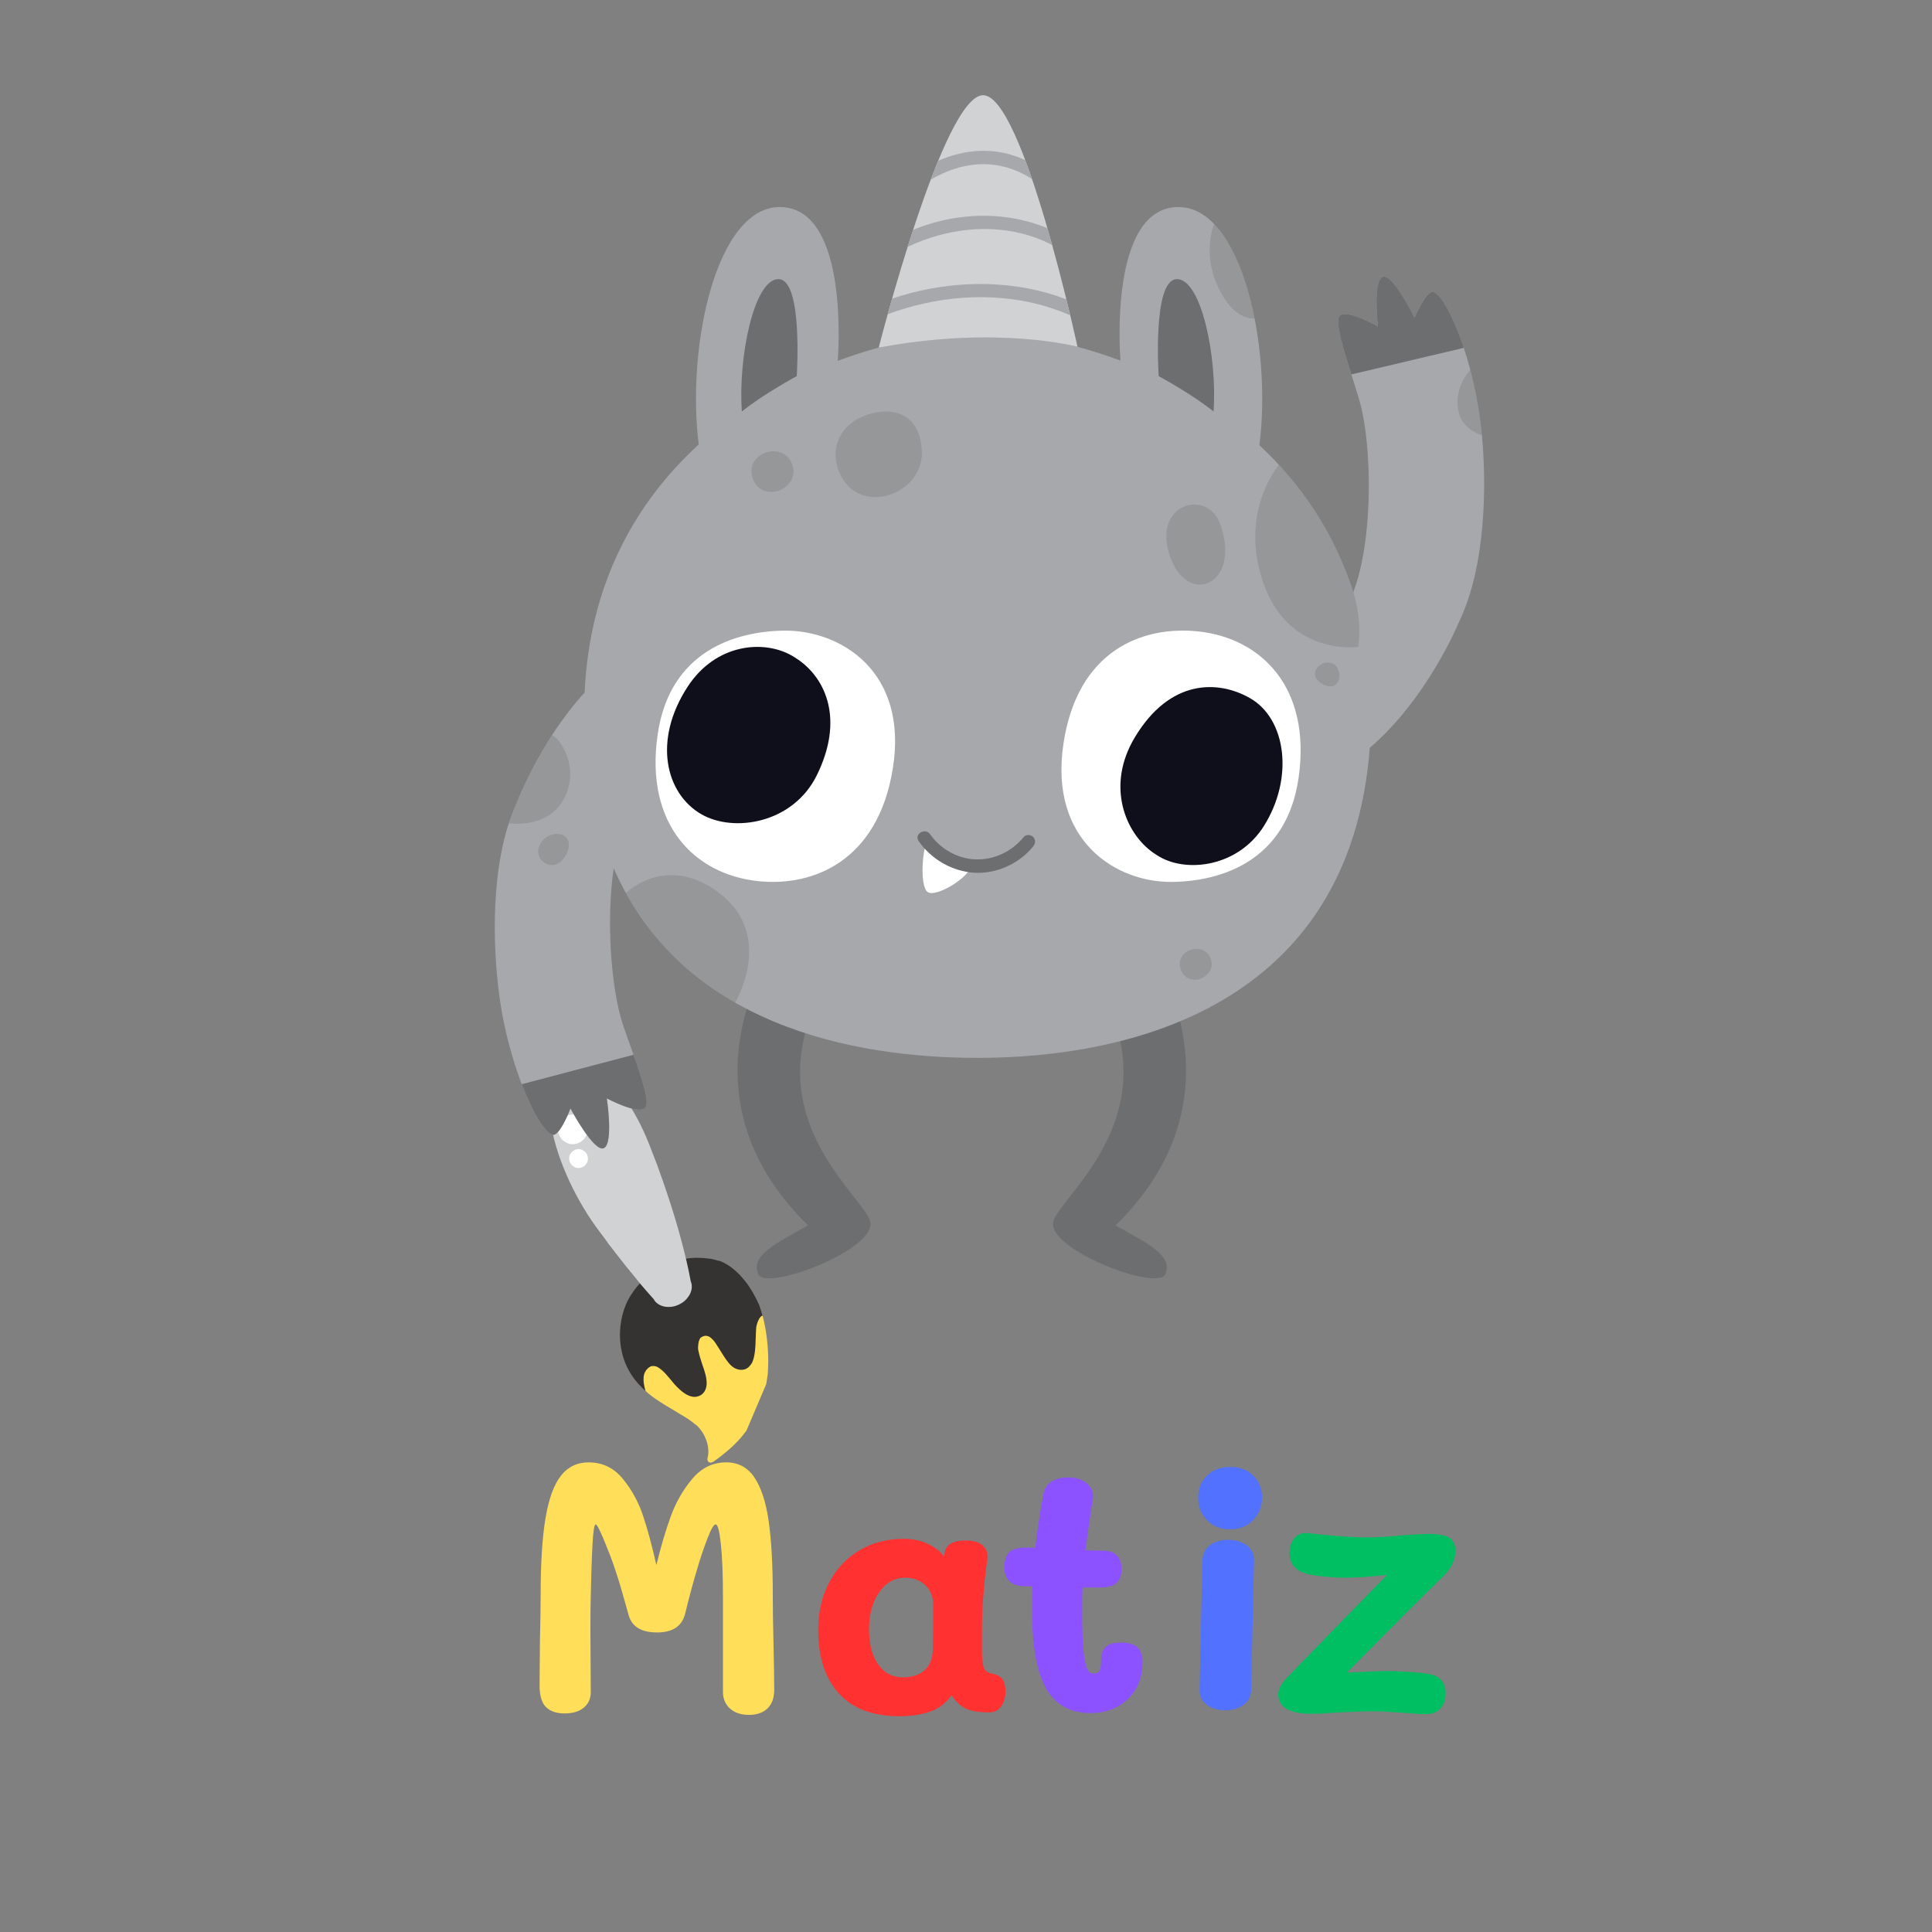 <svg xmlns="http://www.w3.org/2000/svg" xmlns:xlink="http://www.w3.org/1999/xlink" width="566" zoomAndPan="magnify" viewBox="0 0 425.25 425.25" height="566" preserveAspectRatio="xMidYMid meet" version="1.0"><rect x="0" y="0" width="425.25" height="425.25" fill="#808080" stroke="none"/><defs><g/><clipPath id="682bc38f49"><path d="M 136 276 L 168 276 L 168 310 L 136 310 Z M 136 276 " clip-rule="nonzero"/></clipPath><clipPath id="d483eb11bf"><path d="M 96.578 296.59 L 123.75 232.633 L 187.707 259.801 L 160.535 323.758 Z M 96.578 296.59 " clip-rule="nonzero"/></clipPath><clipPath id="ac48c99ab3"><path d="M 96.578 296.59 L 123.75 232.633 L 187.707 259.801 L 160.535 323.758 Z M 96.578 296.59 " clip-rule="nonzero"/></clipPath><clipPath id="ce219b44b6"><path d="M 154 292 L 155 292 L 155 293 L 154 293 Z M 154 292 " clip-rule="nonzero"/></clipPath><clipPath id="525e9380ac"><path d="M 96.578 296.59 L 123.75 232.633 L 187.707 259.801 L 160.535 323.758 Z M 96.578 296.59 " clip-rule="nonzero"/></clipPath><clipPath id="dc44b5e7ec"><path d="M 96.578 296.59 L 123.75 232.633 L 187.707 259.801 L 160.535 323.758 Z M 96.578 296.59 " clip-rule="nonzero"/></clipPath><clipPath id="c51bff390b"><path d="M 167 289 L 168 289 L 168 290 L 167 290 Z M 167 289 " clip-rule="nonzero"/></clipPath><clipPath id="da7cfc971d"><path d="M 96.578 296.59 L 123.75 232.633 L 187.707 259.801 L 160.535 323.758 Z M 96.578 296.59 " clip-rule="nonzero"/></clipPath><clipPath id="a401b01227"><path d="M 96.578 296.59 L 123.75 232.633 L 187.707 259.801 L 160.535 323.758 Z M 96.578 296.59 " clip-rule="nonzero"/></clipPath><clipPath id="fda9a95f83"><path d="M 167 288 L 168 288 L 168 290 L 167 290 Z M 167 288 " clip-rule="nonzero"/></clipPath><clipPath id="b10323fe2a"><path d="M 96.578 296.59 L 123.75 232.633 L 187.707 259.801 L 160.535 323.758 Z M 96.578 296.59 " clip-rule="nonzero"/></clipPath><clipPath id="a31b786cbf"><path d="M 96.578 296.59 L 123.75 232.633 L 187.707 259.801 L 160.535 323.758 Z M 96.578 296.59 " clip-rule="nonzero"/></clipPath><clipPath id="d61af2bed8"><path d="M 163 299 L 164 299 L 164 300 L 163 300 Z M 163 299 " clip-rule="nonzero"/></clipPath><clipPath id="ad4b58e2c1"><path d="M 96.578 296.59 L 123.75 232.633 L 187.707 259.801 L 160.535 323.758 Z M 96.578 296.59 " clip-rule="nonzero"/></clipPath><clipPath id="96bf737301"><path d="M 96.578 296.59 L 123.75 232.633 L 187.707 259.801 L 160.535 323.758 Z M 96.578 296.59 " clip-rule="nonzero"/></clipPath><clipPath id="09c0274fc9"><path d="M 141 289 L 170 289 L 170 322 L 141 322 Z M 141 289 " clip-rule="nonzero"/></clipPath><clipPath id="8f0f2e05a6"><path d="M 96.578 296.59 L 123.75 232.633 L 187.707 259.801 L 160.535 323.758 Z M 96.578 296.59 " clip-rule="nonzero"/></clipPath><clipPath id="58f1994013"><path d="M 96.578 296.59 L 123.75 232.633 L 187.707 259.801 L 160.535 323.758 Z M 96.578 296.59 " clip-rule="nonzero"/></clipPath><clipPath id="754bbce0bc"><path d="M 120 234 L 153 234 L 153 288 L 120 288 Z M 120 234 " clip-rule="nonzero"/></clipPath><clipPath id="2129d1f088"><path d="M 96.578 296.59 L 123.75 232.633 L 187.707 259.801 L 160.535 323.758 Z M 96.578 296.59 " clip-rule="nonzero"/></clipPath><clipPath id="af15f08738"><path d="M 96.578 296.59 L 123.75 232.633 L 187.707 259.801 L 160.535 323.758 Z M 96.578 296.59 " clip-rule="nonzero"/></clipPath><clipPath id="51b0de3415"><path d="M 125 252 L 130 252 L 130 258 L 125 258 Z M 125 252 " clip-rule="nonzero"/></clipPath><clipPath id="f124db3f8c"><path d="M 96.578 296.59 L 123.75 232.633 L 187.707 259.801 L 160.535 323.758 Z M 96.578 296.59 " clip-rule="nonzero"/></clipPath><clipPath id="590196c58c"><path d="M 96.578 296.59 L 123.75 232.633 L 187.707 259.801 L 160.535 323.758 Z M 96.578 296.59 " clip-rule="nonzero"/></clipPath><clipPath id="f3d7ed380d"><path d="M 122 245 L 130 245 L 130 252 L 122 252 Z M 122 245 " clip-rule="nonzero"/></clipPath><clipPath id="f8980bcd88"><path d="M 96.578 296.59 L 123.75 232.633 L 187.707 259.801 L 160.535 323.758 Z M 96.578 296.59 " clip-rule="nonzero"/></clipPath><clipPath id="82606ff952"><path d="M 96.578 296.59 L 123.75 232.633 L 187.707 259.801 L 160.535 323.758 Z M 96.578 296.59 " clip-rule="nonzero"/></clipPath><clipPath id="38e0af0a79"><path d="M 193 20.957 L 238 20.957 L 238 77 L 193 77 Z M 193 20.957 " clip-rule="nonzero"/></clipPath></defs><g clip-path="url(#682bc38f49)"><g clip-path="url(#d483eb11bf)"><g clip-path="url(#ac48c99ab3)"><path fill="#343332" d="M 157.172 277.227 C 156.645 277.094 156.074 277.023 155.543 276.965 C 155.012 276.91 154.504 276.879 154 276.863 C 151.02 276.738 147.777 277.531 144.789 279.309 C 142.355 280.754 140.426 282.66 139.07 284.762 C 138.594 285.449 138.152 286.234 137.781 287.109 C 137.188 288.504 136.773 290.098 136.566 291.812 C 136.422 293.164 136.422 294.473 136.562 295.703 C 136.566 295.766 136.582 295.836 136.586 295.898 C 136.598 295.98 136.602 296.043 136.613 296.125 C 136.625 296.207 136.637 296.289 136.648 296.371 C 136.66 296.453 136.676 296.551 136.688 296.633 C 136.746 296.969 136.82 297.305 136.883 297.625 C 137.254 299.367 138.016 301.156 139.094 302.781 C 139.938 304.062 141.047 305.289 142.496 306.52 C 142.543 306.449 142.605 306.367 142.664 306.301 C 142.73 306.219 142.809 306.145 142.871 306.066 C 142.98 305.957 143.074 305.844 143.191 305.754 C 143.465 305.578 143.73 305.461 144.074 305.453 C 144.91 305.438 145.586 305.91 146.285 306.297 C 146.711 306.527 147.145 306.738 147.574 306.953 C 148.457 307.375 149.336 307.809 150.242 308.18 C 151.066 308.516 151.898 308.805 152.746 309.059 C 153.203 309.176 153.652 309.211 154.109 309.254 C 154.676 309.262 155.227 309.234 155.797 309.125 C 156.059 309.051 156.32 308.977 156.57 308.867 C 156.59 308.812 156.594 308.77 156.617 308.719 C 156.766 308.363 157.086 308.086 157.488 308.008 C 157.758 307.953 158.008 307.906 158.27 307.832 C 158.648 307.703 159.016 307.566 159.367 307.391 C 159.719 307.219 160.047 307.02 160.383 306.809 C 160.863 306.473 161.324 306.113 161.785 305.754 C 162.203 305.426 162.59 305.051 163 304.703 C 163.41 304.355 163.848 304.016 164.25 303.648 C 164.57 303.367 164.887 303.086 165.242 302.867 C 165.457 302.727 165.672 302.621 165.906 302.504 C 165.926 302.496 165.926 302.496 165.941 302.488 C 165.941 302.488 165.949 302.477 165.949 302.477 C 166.008 302.379 166.059 302.293 166.117 302.191 C 166.137 302.141 166.152 302.102 166.188 302.055 C 166.195 302.043 166.199 302.027 166.207 302.016 C 166.211 302.004 166.211 302.004 166.219 301.988 C 166.223 301.977 166.227 301.965 166.234 301.949 C 166.238 301.938 166.246 301.926 166.25 301.91 C 166.379 301.645 166.508 301.375 166.637 301.105 C 166.645 301.094 166.645 301.094 166.648 301.082 C 166.656 301.066 166.66 301.055 166.672 301.027 C 166.738 300.871 166.809 300.703 166.875 300.547 C 166.934 300.414 166.988 300.285 167.043 300.152 C 167.191 299.77 167.34 299.387 167.484 299.004 C 167.562 298.789 167.648 298.582 167.73 298.352 C 167.746 298.312 167.77 298.262 167.773 298.219 C 167.777 298.203 167.77 298.188 167.777 298.172 C 167.777 298.098 167.793 298.027 167.793 297.949 C 167.766 297.691 167.723 297.426 167.684 297.164 C 167.633 296.848 167.582 296.535 167.543 296.227 C 167.527 296.082 167.516 295.922 167.508 295.766 C 167.344 295.602 167.223 295.383 167.188 295.137 C 167.137 294.789 167.062 294.453 167.027 294.098 C 166.988 293.758 166.961 293.422 166.941 293.074 C 166.91 292.711 166.867 292.305 166.926 291.945 C 166.988 291.586 167.074 291.238 167.18 290.883 C 167.199 290.832 167.211 290.773 167.23 290.723 C 167.254 290.668 167.27 290.598 167.293 290.547 C 167.293 290.547 167.297 290.535 167.297 290.535 C 167.309 290.508 167.312 290.496 167.324 290.469 C 167.359 290.391 167.41 290.305 167.449 290.215 C 167.516 290.09 167.586 289.965 167.676 289.863 C 167.734 289.797 167.793 289.727 167.848 289.676 C 167.797 289.5 167.75 289.324 167.699 289.148 C 167.633 288.906 167.566 288.664 167.496 288.434 C 167.441 288.238 167.371 288.039 167.301 287.84 C 167.23 287.645 167.176 287.449 167.105 287.25 C 167.105 287.25 167.098 287.23 167.086 287.227 C 167.062 287.172 167.055 287.121 167.031 287.066 C 166.98 286.965 166.938 286.887 166.887 286.789 C 166.328 285.566 165.656 284.355 164.871 283.16 C 164.312 282.309 163.652 281.535 163.141 280.965 C 162.516 280.266 161.801 279.594 160.996 278.988 C 160.262 278.434 159.445 277.961 158.57 277.59 C 158.168 277.527 157.695 277.371 157.172 277.227 Z M 149.215 286.316 C 149.156 286.461 149.074 286.578 148.965 286.688 C 148.961 286.699 148.941 286.707 148.922 286.715 C 148.875 286.758 148.832 286.785 148.789 286.812 C 148.77 286.82 148.766 286.832 148.746 286.84 C 148.684 286.875 148.629 286.898 148.566 286.934 C 148.566 286.934 148.566 286.934 148.551 286.941 C 148.477 286.973 148.406 286.988 148.336 287.004 C 148.324 287 148.32 287.012 148.305 287.008 C 148.242 287.012 148.191 287.02 148.129 287.023 C 148.117 287.02 148.098 287.027 148.086 287.02 C 148.027 287.012 147.965 287.016 147.906 287.008 C 147.895 287 147.875 287.008 147.863 287.004 C 147.789 286.988 147.719 286.973 147.648 286.926 C 147.348 286.801 147.141 286.559 147.031 286.281 C 146.945 286.074 146.926 285.836 146.977 285.609 C 146.988 285.539 147.012 285.457 147.043 285.379 C 147.07 285.312 147.113 285.254 147.152 285.191 C 147.156 285.18 147.184 285.16 147.188 285.148 C 147.223 285.102 147.258 285.055 147.301 285.023 C 147.305 285.012 147.324 285.004 147.332 284.992 C 147.383 284.938 147.434 284.895 147.492 284.859 C 147.555 284.824 147.617 284.789 147.672 284.766 C 147.691 284.762 147.711 284.754 147.711 284.754 C 147.766 284.73 147.816 284.719 147.883 284.703 C 147.898 284.707 147.902 284.695 147.914 284.703 C 148.137 284.656 148.371 284.68 148.594 284.773 C 149.035 284.961 149.305 285.414 149.297 285.871 C 149.316 286.004 149.281 286.16 149.215 286.316 Z M 149.215 286.316 " fill-opacity="1" fill-rule="nonzero"/></g></g></g><g clip-path="url(#ce219b44b6)"><g clip-path="url(#525e9380ac)"><g clip-path="url(#dc44b5e7ec)"><path fill="#d0d2d3" d="M 154.723 292.52 C 154.691 292.52 154.672 292.527 154.641 292.531 C 154.66 292.523 154.691 292.52 154.723 292.52 Z M 154.723 292.52 " fill-opacity="1" fill-rule="nonzero"/></g></g></g><g clip-path="url(#c51bff390b)"><g clip-path="url(#da7cfc971d)"><g clip-path="url(#a401b01227)"><path fill="#d0d2d3" d="M 167.168 289.094 C 167.156 289.09 167.145 289.082 167.137 289.098 C 167.137 289.098 167.152 289.102 167.168 289.094 Z M 167.168 289.094 " fill-opacity="1" fill-rule="nonzero"/></g></g></g><g clip-path="url(#fda9a95f83)"><g clip-path="url(#b10323fe2a)"><g clip-path="url(#a31b786cbf)"><path fill="#d0d2d3" d="M 167.414 288.953 C 167.391 288.973 167.367 288.992 167.344 289.012 C 167.367 288.992 167.391 288.973 167.414 288.953 Z M 167.414 288.953 " fill-opacity="1" fill-rule="nonzero"/></g></g></g><g clip-path="url(#d61af2bed8)"><g clip-path="url(#ad4b58e2c1)"><g clip-path="url(#96bf737301)"><path fill="#d0d2d3" d="M 163.211 299.496 C 163.18 299.5 163.148 299.5 163.129 299.508 C 163.156 299.52 163.176 299.512 163.211 299.496 Z M 163.211 299.496 " fill-opacity="1" fill-rule="nonzero"/></g></g></g><g clip-path="url(#09c0274fc9)"><g clip-path="url(#8f0f2e05a6)"><g clip-path="url(#58f1994013)"><path fill="#ffde59" d="M 141.855 302.262 C 141.773 302.488 141.715 302.742 141.676 303.016 C 141.641 303.461 141.633 303.906 141.688 304.359 C 141.777 304.984 141.918 305.598 142.086 306.176 C 142.402 306.449 142.738 306.746 143.098 307.023 C 143.852 307.637 144.688 308.176 145.406 308.652 L 145.434 308.66 C 145.832 308.922 146.172 309.129 146.477 309.32 L 148.625 310.602 L 149.141 310.914 L 149.285 311.008 L 149.445 311.105 L 149.59 311.195 C 150.109 311.496 150.84 311.914 151.488 312.344 C 152.086 312.75 152.613 313.176 153.09 313.578 C 153.09 313.578 153.109 313.57 153.121 313.574 C 153.133 313.582 153.148 313.586 153.16 313.59 C 153.488 313.871 153.789 314.18 154.062 314.512 C 154.344 314.863 154.594 315.215 154.816 315.602 C 155 315.926 155.168 316.262 155.301 316.594 C 155.445 316.949 155.574 317.297 155.668 317.656 C 155.758 318.02 155.832 318.391 155.875 318.762 C 155.918 319.133 155.926 319.508 155.906 319.883 C 155.887 320.258 155.82 320.633 155.727 320.992 C 155.723 321.008 155.711 321.031 155.719 321.051 C 155.719 321.051 155.719 321.051 155.711 321.062 C 155.707 321.078 155.707 321.078 155.703 321.09 C 155.699 321.133 155.699 321.168 155.695 321.211 C 155.699 321.242 155.691 321.254 155.699 321.273 C 155.695 321.285 155.707 321.293 155.703 321.305 C 155.695 321.32 155.711 321.324 155.703 321.336 C 155.703 321.336 155.699 321.352 155.711 321.355 C 155.719 321.375 155.715 321.387 155.723 321.406 C 155.734 321.441 155.75 321.48 155.766 321.516 C 155.781 321.555 155.801 321.578 155.816 321.617 C 155.836 321.641 155.852 321.676 155.871 321.703 C 155.871 321.703 155.871 321.703 155.887 321.707 C 155.926 321.754 155.973 321.789 156.031 321.832 C 156.031 321.832 156.02 321.824 156.02 321.824 C 156.055 321.855 156.078 321.867 156.117 321.883 C 156.156 321.898 156.184 321.91 156.223 321.926 C 156.25 321.938 156.27 321.93 156.281 321.938 C 156.324 321.941 156.355 321.938 156.371 321.945 C 156.402 321.941 156.434 321.941 156.465 321.938 C 156.547 321.926 156.621 321.895 156.703 321.883 L 156.832 321.832 L 156.945 321.789 L 157.012 321.738 L 157.078 321.691 C 158.191 320.918 159.277 320.066 160.324 319.16 C 160.781 318.77 161.324 318.289 161.836 317.77 C 162.262 317.352 162.695 316.871 163.172 316.336 C 163.898 315.457 164.496 314.664 164.98 313.887 C 165.219 313.512 165.453 313.102 165.684 312.707 L 165.785 312.535 C 166.281 311.73 166.734 310.844 167.184 309.82 L 167.242 309.691 C 167.934 308.059 168.441 306.211 168.738 304.168 C 168.777 303.938 168.805 303.688 168.84 303.457 C 168.891 303.156 168.93 302.816 168.984 302.473 C 169.02 302.023 169.059 301.535 169.066 301.043 C 169.078 300.617 169.094 300.18 169.098 299.734 C 169.102 298.168 169.016 296.559 168.836 294.957 C 168.668 293.469 168.422 292.012 168.117 290.668 C 168.031 290.324 167.949 289.98 167.871 289.652 C 167.852 289.629 167.816 289.602 167.797 289.574 C 167.777 289.582 167.777 289.582 167.758 289.59 C 167.699 289.625 167.656 289.652 167.594 289.691 C 167.547 289.73 167.496 289.773 167.449 289.812 C 167.371 289.887 167.305 289.969 167.234 290.062 C 167.191 290.133 167.129 290.199 167.09 290.293 C 166.875 290.66 166.715 291.07 166.602 291.484 C 166.531 291.719 166.492 291.961 166.449 292.203 C 166.391 292.918 166.371 293.652 166.352 294.352 L 166.344 294.406 C 166.332 294.91 166.316 295.414 166.285 295.922 L 166.285 296 C 166.238 296.719 166.195 297.469 166.051 298.211 L 166.008 298.422 C 165.961 298.68 165.906 298.949 165.816 299.203 C 165.75 299.391 165.699 299.582 165.621 299.766 C 165.578 299.871 165.535 299.977 165.469 300.055 C 165.219 300.457 164.699 301.176 163.91 301.41 C 163.293 301.594 162.59 301.543 161.941 301.25 C 161.348 300.984 160.836 300.566 160.305 299.895 C 159.926 299.41 159.555 298.898 159.211 298.336 L 158.906 297.852 L 158.301 296.887 C 158.125 296.613 157.941 296.32 157.766 296.043 L 157.57 295.746 L 157.348 295.402 C 157.09 295.062 156.816 294.766 156.512 294.512 C 156.41 294.422 156.305 294.344 156.211 294.273 C 156.156 294.254 156.109 294.219 156.059 294.195 C 155.902 294.129 155.727 294.07 155.555 294.043 C 155.484 294.027 155.406 294.027 155.332 294.023 C 155.285 294.02 155.254 294.023 155.223 294.023 C 155.121 294.043 155.023 294.062 154.941 294.074 C 154.867 294.105 154.797 294.121 154.723 294.152 C 154.648 294.18 154.586 294.215 154.508 294.258 C 154.441 294.309 154.367 294.34 154.301 294.387 C 154.258 294.414 154.207 294.457 154.16 294.496 C 154.125 294.543 154.09 294.59 154.074 294.629 C 154.027 294.703 153.984 294.805 153.949 294.883 C 153.906 294.988 153.879 295.086 153.84 295.176 C 153.789 295.371 153.738 295.562 153.719 295.758 C 153.691 295.961 153.672 296.152 153.656 296.375 C 153.641 296.586 153.652 296.82 153.668 297.027 C 153.867 298.16 154.234 299.254 154.578 300.324 L 154.656 300.543 L 154.773 300.883 L 154.809 300.977 C 154.984 301.543 155.184 302.121 155.324 302.703 C 155.457 303.297 155.531 303.809 155.543 304.289 C 155.555 304.91 155.465 305.41 155.277 305.855 L 155.262 305.895 C 155.141 306.18 154.988 306.426 154.797 306.621 C 154.68 306.754 154.555 306.871 154.375 306.996 C 154.305 307.059 154.219 307.113 154.125 307.152 C 153.879 307.262 153.602 307.375 153.301 307.43 C 153.016 307.48 152.758 307.477 152.469 307.434 C 151.273 307.234 150.293 306.461 149.66 305.887 C 149.211 305.496 148.797 305.059 148.402 304.613 C 148.246 304.438 148.105 304.254 147.949 304.082 L 147.879 303.988 C 147.695 303.773 147.523 303.562 147.34 303.344 C 147.258 303.246 147.176 303.152 147.094 303.055 L 146.988 302.934 C 146.785 302.691 146.547 302.422 146.301 302.164 C 146 301.852 145.66 301.539 145.227 301.215 C 144.98 301.035 144.758 300.906 144.527 300.797 C 144.391 300.754 144.25 300.723 144.094 300.688 C 143.902 300.668 143.699 300.676 143.496 300.68 C 143.398 300.699 143.309 300.723 143.219 300.762 C 143.074 300.84 142.934 300.918 142.781 301.023 C 142.566 301.207 142.375 301.406 142.211 301.613 C 142.07 301.828 141.965 302.047 141.855 302.262 Z M 166.598 291.453 C 166.594 291.465 166.594 291.465 166.598 291.453 C 166.594 291.465 166.594 291.465 166.598 291.453 Z M 166.598 291.453 " fill-opacity="1" fill-rule="nonzero"/></g></g></g><g clip-path="url(#754bbce0bc)"><g clip-path="url(#2129d1f088)"><g clip-path="url(#af15f08738)"><path fill="#d0d2d3" d="M 121.773 237.422 C 121.723 237.539 121.68 237.645 121.629 237.762 C 121.445 238.234 121.293 238.773 121.164 239.363 C 121.066 239.844 120.984 240.363 120.926 240.941 C 120.875 241.457 120.852 241.984 120.836 242.562 C 120.824 243.574 120.883 244.633 121.02 245.828 C 121.148 246.867 121.32 247.941 121.57 249.098 C 121.793 250.129 122.062 251.168 122.387 252.289 C 122.973 254.309 123.746 256.406 124.672 258.539 C 125.516 260.5 126.504 262.488 127.613 264.441 C 128.719 266.402 129.93 268.301 131.227 270.102 C 131.695 270.746 132.164 271.375 132.641 271.992 C 132.867 272.289 133.09 272.602 133.328 272.914 C 133.684 273.453 134.043 273.945 134.406 274.391 C 134.469 274.465 134.539 274.555 134.602 274.629 C 134.871 274.973 135.145 275.336 135.422 275.699 C 136.93 277.664 138.398 279.488 139.656 280.992 C 140.117 281.574 140.605 282.164 141.09 282.758 C 141.887 283.711 142.719 284.648 143.648 285.691 L 143.836 285.895 L 143.887 285.961 C 143.949 286.066 144.012 286.168 144.078 286.273 C 144.16 286.402 144.277 286.527 144.406 286.66 C 144.527 286.773 144.66 286.891 144.828 287.008 C 145.125 287.211 145.473 287.375 145.867 287.496 C 146.211 287.594 146.57 287.656 146.977 287.672 C 147.324 287.684 147.691 287.656 148.09 287.594 C 148.441 287.527 148.809 287.422 149.184 287.258 C 149.5 287.129 149.82 286.957 150.121 286.762 C 150.523 286.5 150.883 286.191 151.195 285.82 C 151.5 285.469 151.762 285.074 151.949 284.66 L 151.977 284.594 C 152.051 284.426 152.109 284.25 152.16 284.059 C 152.211 283.863 152.25 283.664 152.262 283.422 L 152.273 283.395 L 152.27 283.332 L 152.266 283.301 C 152.273 283.105 152.266 282.902 152.234 282.688 C 152.203 282.473 152.129 282.242 152.039 282.02 C 151.781 280.602 151.477 279.148 151.105 277.559 C 150.746 276.008 150.344 274.418 149.883 272.715 C 149.035 269.566 148.074 266.391 146.938 262.98 C 146.328 261.121 145.672 259.258 144.996 257.402 L 144.906 257.145 L 144.891 257.109 L 144.875 257.07 L 144.805 256.871 L 144.766 256.75 L 144.719 256.605 L 144.645 256.418 L 144.621 256.363 L 144.613 256.344 C 144.59 256.258 144.559 256.184 144.516 256.102 L 144.484 255.996 C 144.348 255.633 144.219 255.285 144.074 254.93 L 144.062 254.895 L 144 254.746 L 143.98 254.688 L 143.957 254.633 C 143.852 254.375 143.75 254.102 143.648 253.84 L 143.578 253.641 L 143.504 253.457 L 143.363 253.09 C 141.859 249.094 140.176 245.699 138.203 242.738 C 137.203 241.219 136.031 239.77 134.641 238.301 C 133.871 237.496 133.203 236.859 132.535 236.328 C 131.867 235.797 131.043 235.277 130.008 234.746 C 129.566 234.512 129.105 234.332 128.613 234.184 C 128.602 234.18 128.586 234.172 128.57 234.18 C 128.57 234.18 128.523 234.176 128.523 234.176 C 128.301 234.129 128.082 234.098 127.871 234.086 C 127.621 234.055 127.395 234.051 127.184 234.039 C 126.828 234.043 126.5 234.055 126.203 234.098 C 125.926 234.137 125.625 234.191 125.348 234.262 C 125.074 234.328 124.82 234.422 124.582 234.504 C 124.34 234.602 124.109 234.719 123.875 234.836 C 123.691 234.941 123.543 235.031 123.41 235.129 C 123.258 235.234 123.113 235.359 122.988 235.473 L 123.027 235.488 C 123.027 235.488 123 235.512 123 235.512 L 122.953 235.551 C 122.953 235.551 122.93 235.57 122.93 235.57 L 122.906 235.594 L 122.844 235.66 C 122.828 235.668 122.816 235.691 122.797 235.699 C 122.727 235.793 122.637 235.895 122.562 236 C 122.527 236.047 122.492 236.094 122.457 236.141 C 122.375 236.262 122.301 236.367 122.23 236.492 C 122.082 236.766 121.922 237.07 121.773 237.422 Z M 121.773 237.422 " fill-opacity="1" fill-rule="nonzero"/></g></g></g><g clip-path="url(#51b0de3415)"><g clip-path="url(#f124db3f8c)"><g clip-path="url(#590196c58c)"><path fill="#ffffff" d="M 125.387 254.32 C 125.203 254.824 125.238 255.395 125.465 255.875 C 125.699 256.406 126.129 256.742 126.648 256.965 C 127.691 257.406 128.938 256.719 129.293 255.703 C 129.48 255.195 129.441 254.625 129.215 254.145 C 128.98 253.613 128.555 253.277 128.031 253.055 C 126.988 252.613 125.738 253.312 125.387 254.32 Z M 125.387 254.32 " fill-opacity="1" fill-rule="nonzero"/></g></g></g><g clip-path="url(#f3d7ed380d)"><g clip-path="url(#f8980bcd88)"><g clip-path="url(#82606ff952)"><path fill="#ffffff" d="M 127.152 245.523 C 126.395 245.203 125.43 245.301 124.703 245.637 C 123.918 246 123.289 246.684 123.004 247.504 C 122.727 248.293 122.766 249.188 123.117 249.953 C 123.504 250.777 124.16 251.305 124.98 251.652 C 125.738 251.973 126.703 251.875 127.43 251.539 C 128.215 251.18 128.844 250.492 129.129 249.676 C 129.406 248.883 129.367 247.988 129.016 247.227 C 128.641 246.402 127.988 245.879 127.152 245.523 Z M 127.152 245.523 " fill-opacity="1" fill-rule="nonzero"/></g></g></g><path fill="#6d6e70" d="M 185.375 211.16 C 162.023 242.895 189.938 262.797 191.547 268.855 C 193.16 274.914 168.465 284.434 166.855 280.395 C 165.242 276.355 170.613 273.762 177.859 269.723 C 148.066 240.586 170.344 208.852 170.344 208.852 C 170.344 208.852 179.469 208.852 185.375 211.16 Z M 238.02 211.16 C 261.371 242.895 233.457 262.797 231.848 268.855 C 230.238 274.914 254.93 284.434 256.543 280.395 C 258.152 276.355 252.785 273.762 245.535 269.723 C 275.332 240.586 253.051 208.852 253.051 208.852 C 253.051 208.852 243.926 208.852 238.02 211.16 Z M 176.68 84.266 C 176.68 84.266 167.574 89.184 161.973 93.75 C 160.926 79.699 165.125 58.27 171.777 58.27 C 178.43 58.27 176.68 84.266 176.68 84.266 Z M 253.727 84.266 C 253.727 84.266 262.828 89.184 268.43 93.75 C 269.48 79.699 265.277 58.27 258.625 58.27 C 251.973 58.27 253.727 84.266 253.727 84.266 Z M 211.367 185.254 C 211.367 185.254 205.617 178.863 203.316 179.297 C 201.02 179.727 197.855 185.254 197.855 185.254 C 197.855 185.254 204.316 198.191 214.883 195.449 C 225.453 192.711 231.922 187.562 230.484 182.129 C 229.047 176.699 219.848 184.488 219.848 184.488 C 219.848 184.488 216.398 186.164 211.367 185.254 Z M 211.367 185.254 " fill-opacity="1" fill-rule="nonzero"/><path fill="#a6a8ab" d="M 326.203 95.98 C 324.633 79.004 318.242 64.828 315.445 64.27 C 313.867 63.953 311.359 69.934 311.359 69.934 C 311.359 69.934 306.488 59.957 304.309 60.949 C 302.125 61.945 303.289 71.867 303.289 71.867 C 303.289 71.867 296.297 67.816 294.836 69.555 C 293.258 71.434 298.477 84.707 299.648 89.77 C 301.586 98.129 302.066 112.77 299.668 124.102 C 299.188 126.355 298.582 128.426 297.883 130.336 C 293.609 117.031 286.188 106.352 277.203 97.996 C 279.988 76.301 273.355 45.219 259.133 45.574 C 244.125 45.949 246.516 78.02 246.625 79.375 C 235.582 75.223 224.633 73.301 215.66 73.27 C 206.648 73.301 195.578 75.238 184.391 79.426 C 184.391 79.426 184.395 79.422 184.395 79.422 C 184.395 79.422 187.219 45.961 171.891 45.574 C 157.699 45.219 151.062 76.152 153.797 97.84 C 140.035 110.406 129.789 128.262 128.68 152.441 C 118.586 163.48 113.492 177.266 113.492 177.266 C 107.742 190.246 108.551 208.609 109.812 218.473 C 111.98 235.387 118.863 249.328 121.68 249.785 C 123.266 250.043 125.566 243.98 125.566 243.98 C 125.566 243.98 130.781 253.781 132.926 252.707 C 135.074 251.637 133.562 241.762 133.562 241.762 C 133.562 241.762 140.691 245.562 142.09 243.773 C 143.602 241.844 137.918 228.758 136.57 223.742 C 134.449 215.855 133.453 202.238 135.086 191.109 C 150.035 225.551 187.629 232.848 215.203 232.848 C 248.762 232.848 297.117 221.406 301.504 164.602 C 314.25 153.684 321.078 137.035 321.078 137.035 C 327.281 124.266 327.117 105.883 326.203 95.98 Z M 175.367 82.789 C 175.367 82.789 167.895 86.828 163.293 90.578 C 162.43 79.039 165.879 61.441 171.344 61.441 C 176.805 61.441 175.367 82.789 175.367 82.789 Z M 227.41 186.312 C 224.312 190.121 219.332 192.379 214.426 192.094 C 209.504 191.805 205.008 189.176 202.207 185.133 C 201.125 183.57 203.672 182.098 204.746 183.645 C 206.98 186.871 210.781 189.008 214.703 189.156 C 218.824 189.312 222.738 187.414 225.332 184.227 C 225.836 183.609 226.891 183.707 227.41 184.227 C 228.008 184.832 227.91 185.695 227.41 186.312 Z M 267.109 90.578 C 262.512 86.828 255.035 82.789 255.035 82.789 C 255.035 82.789 253.598 61.441 259.059 61.441 C 264.523 61.441 267.973 79.039 267.109 90.578 Z M 267.109 90.578 " fill-opacity="1" fill-rule="nonzero"/><g clip-path="url(#38e0af0a79)"><path fill="#d0d2d3" d="M 193.414 76.512 C 193.414 76.512 207.574 20.957 216.391 20.957 C 225.207 20.957 237.164 76.336 237.164 76.336 C 237.164 76.336 219.711 71.559 193.414 76.512 Z M 193.414 76.512 C 193.414 76.512 207.574 20.957 216.391 20.957 C 225.207 20.957 237.164 76.336 237.164 76.336 C 237.164 76.336 219.711 71.559 193.414 76.512 Z M 193.414 76.512 " fill-opacity="1" fill-rule="nonzero"/></g><path fill="#a6a8ab" d="M 227.164 39.426 C 223.723 37.176 219.746 35.957 215.543 36.156 C 211.742 36.332 208.125 37.625 204.867 39.547 C 205.41 38.121 205.957 36.73 206.512 35.395 C 209.441 34.102 212.582 33.305 215.805 33.195 C 219.277 33.074 222.613 33.832 225.672 35.25 C 226.176 36.594 226.672 37.988 227.164 39.426 Z M 226.734 51.914 C 228.414 52.441 230.031 53.121 231.586 53.918 C 231.25 52.699 230.898 51.461 230.539 50.223 C 222.105 46.738 212.535 46.668 203.766 49.559 C 202.828 49.867 201.906 50.219 200.988 50.59 C 200.578 51.844 200.176 53.098 199.785 54.332 C 208.152 50.383 217.812 49.105 226.734 51.914 Z M 228.535 66.973 C 230.945 67.586 233.289 68.414 235.559 69.41 C 235.305 68.336 235.02 67.152 234.707 65.887 C 223.711 61.68 211.387 61.574 200.02 64.617 C 198.785 64.945 197.57 65.328 196.363 65.734 C 196.012 66.953 195.688 68.105 195.391 69.168 C 205.898 65.246 217.668 64.191 228.535 66.973 Z M 228.535 66.973 " fill-opacity="1" fill-rule="nonzero"/><path fill="#ffffff" d="M 257.957 194.117 C 245.664 194.258 230.871 185.066 234.074 163.688 C 237.164 143.094 251.5 137.676 263.773 138.984 C 277.531 140.457 288.699 151.258 285.828 171.215 C 283.184 189.621 268.715 193.992 257.957 194.117 Z M 172.625 138.809 C 184.918 138.668 200.012 147.707 196.504 169.238 C 193.211 189.453 179.078 195.25 166.809 193.938 C 153.051 192.469 141.879 181.668 144.75 161.707 C 147.398 143.301 161.863 138.934 172.625 138.809 Z M 203.547 186.82 C 202.938 189.047 202.617 195.57 204.324 196.426 C 205.953 197.242 211.078 194.453 213.043 191.949 C 209.367 191.379 206 189.512 203.547 186.82 Z M 203.547 186.82 " fill-opacity="1" fill-rule="nonzero"/><path fill="#0e0f1a" d="M 255.289 188.617 C 254.77 188.316 254.273 188 253.809 187.676 C 247.734 183.41 243.348 173.016 249.789 162.289 C 257.504 149.438 268.098 149.625 275.172 153.688 C 283.102 158.238 284.828 171.215 278.219 181.777 C 272.629 190.715 261.457 192.156 255.289 188.617 Z M 174.289 144.309 C 174.809 144.609 175.305 144.922 175.77 145.25 C 181.844 149.512 185.785 158.469 179.789 170.637 C 174.523 181.316 161.48 183.301 154.406 179.238 C 146.477 174.688 143.66 162.949 151.359 151.148 C 157.574 141.617 168.121 140.77 174.289 144.309 Z M 174.289 144.309 " fill-opacity="1" fill-rule="nonzero"/><path fill="#6d6e70" d="M 322.195 76.57 L 297.438 82.414 C 295.688 76.914 293.801 70.785 294.836 69.555 C 296.297 67.816 303.289 71.867 303.289 71.867 C 303.289 71.867 302.125 61.945 304.309 60.949 C 306.488 59.957 311.359 69.934 311.359 69.934 C 311.359 69.934 313.867 63.953 315.445 64.27 C 317.043 64.586 319.82 69.367 322.195 76.57 Z M 142.09 243.773 C 143.012 242.598 141.262 237.273 139.445 232.164 L 114.844 238.641 C 117.379 245.242 120.141 249.535 121.68 249.785 C 123.266 250.043 125.566 243.98 125.566 243.98 C 125.566 243.98 130.781 253.781 132.926 252.707 C 135.074 251.637 133.562 241.762 133.562 241.762 C 133.562 241.762 140.691 245.562 142.09 243.773 Z M 142.09 243.773 " fill-opacity="1" fill-rule="nonzero"/><path fill="#6d6e70" d="M 278.203 128.656 C 272.477 112.855 281.43 102.406 281.504 102.32 C 288.543 109.945 294.312 119.223 297.883 130.336 C 299.957 137.133 298.902 142.387 298.902 142.387 C 298.902 142.387 283.953 144.523 278.203 128.656 Z M 268.59 115.387 C 265.746 107.406 253.516 110.836 257.504 122.402 C 261.422 133.762 273.316 128.656 268.59 115.387 Z M 293.297 146.043 C 290.605 144.887 287.332 148.707 291.285 150.652 C 295.234 152.602 295.812 147.117 293.297 146.043 Z M 161.816 220.676 C 161.895 220.543 170.602 205.926 158.328 196.57 C 146.793 187.777 137.953 196.387 137.777 196.562 C 143.762 207.426 152.219 215.195 161.816 220.676 Z M 191.676 91.066 C 183.688 93.23 182.047 100.695 185.949 106.062 C 190.98 112.992 202.973 108.363 202.91 99.637 C 202.863 93.551 199.129 89.047 191.676 91.066 Z M 174.141 101.684 C 171.77 96.957 163.504 99.953 165.805 105.578 C 168.102 111.203 176.887 107.164 174.141 101.684 Z M 266.312 210.633 C 264.516 207.043 258.242 209.32 259.984 213.59 C 261.73 217.859 268.398 214.793 266.312 210.633 Z M 321.035 90.578 C 321.695 93.625 324.18 95.117 326.188 95.84 C 325.703 90.664 324.77 85.754 323.629 81.414 C 323.621 81.418 319.887 85.242 321.035 90.578 Z M 111.996 181.195 C 112.02 181.199 120.531 182.594 124.121 175.824 C 127.715 169.043 123.367 162.617 121.516 161.793 C 116.18 169.996 113.492 177.266 113.492 177.266 C 112.934 178.527 112.438 179.844 111.996 181.195 Z M 119.191 185.32 C 121.684 181.965 127.391 183.582 124.359 188.512 C 121.707 192.832 116.551 188.875 119.191 185.32 Z M 276.156 70.152 C 274.441 61.395 271.438 53.664 267.242 49.309 C 267.242 49.309 263.844 57.113 269.684 65.961 C 271.715 69.043 274.02 70.09 276.156 70.152 Z M 276.156 70.152 " fill-opacity="0.3" fill-rule="nonzero"/><g fill="#ffde59" fill-opacity="1"><g transform="translate(113.36, 376.91)"><g><path d="M 56.734 -25.859 C 56.734 -23.234 56.785 -19.707 56.891 -15.281 C 56.992 -10.852 57.047 -7.406 57.047 -4.938 C 57.047 -3.188 56.555 -1.832 55.578 -0.875 C 54.598 0.07 53.234 0.547 51.484 0.547 C 49.734 0.547 48.344 0.082 47.312 -0.844 C 46.281 -1.77 45.766 -3.004 45.766 -4.547 L 45.766 -25.391 C 45.766 -30.43 45.609 -34.352 45.297 -37.156 C 44.992 -39.969 44.613 -41.375 44.156 -41.375 C 43.738 -41.375 43.117 -40.289 42.297 -38.125 C 41.473 -35.969 40.754 -33.832 40.141 -31.719 C 39.266 -28.844 38.363 -25.5 37.438 -21.688 C 37.07 -20.301 36.375 -19.27 35.344 -18.594 C 34.32 -17.926 32.961 -17.594 31.266 -17.594 C 27.816 -17.594 25.734 -18.852 25.016 -21.375 L 24.078 -24.703 C 23.359 -27.328 22.613 -29.77 21.844 -32.031 C 21.227 -33.832 20.457 -35.836 19.531 -38.047 C 18.602 -40.266 18.008 -41.375 17.75 -41.375 C 17.445 -41.375 17.219 -39.945 17.062 -37.094 C 16.906 -34.238 16.773 -30.441 16.672 -25.703 C 16.617 -23.848 16.594 -21.379 16.594 -18.297 L 16.672 -4.406 C 16.672 -3.008 16.156 -1.883 15.125 -1.031 C 14.094 -0.188 12.68 0.234 10.891 0.234 C 9.141 0.234 7.785 -0.227 6.828 -1.156 C 5.879 -2.082 5.406 -3.676 5.406 -5.938 L 5.484 -15.672 C 5.586 -19.992 5.641 -23.414 5.641 -25.938 C 5.641 -32.938 6 -38.555 6.719 -42.797 C 7.438 -47.047 8.566 -50.145 10.109 -52.094 C 11.648 -54.051 13.68 -55.031 16.203 -55.031 C 19.242 -55.031 21.754 -53.82 23.734 -51.406 C 25.711 -48.988 27.203 -46.258 28.203 -43.219 C 29.211 -40.188 30.18 -36.586 31.109 -32.422 C 32.086 -36.43 33.141 -39.992 34.266 -43.109 C 35.398 -46.223 36.984 -48.988 39.016 -51.406 C 41.047 -53.82 43.531 -55.031 46.469 -55.031 C 49.145 -55.031 51.227 -53.91 52.719 -51.672 C 54.207 -49.43 55.25 -46.211 55.844 -42.016 C 56.438 -37.828 56.734 -32.441 56.734 -25.859 Z M 56.734 -25.859 "/></g></g></g><g fill="#ff3131" fill-opacity="1"><g transform="translate(176.998, 376.91)"><g><path d="M 41.219 -8.562 C 42.195 -8.414 42.957 -8.055 43.5 -7.484 C 44.039 -6.922 44.312 -5.922 44.312 -4.484 C 44.312 -3.242 43.988 -2.188 43.344 -1.312 C 42.695 -0.438 41.832 0 40.75 0 C 38.539 0 36.844 -0.27 35.656 -0.812 C 34.477 -1.352 33.398 -2.344 32.422 -3.781 C 31.285 -2.082 29.738 -0.883 27.781 -0.188 C 25.832 0.5 23.547 0.844 20.922 0.844 C 15.109 0.844 10.68 -0.828 7.641 -4.172 C 4.609 -7.516 3.094 -12.172 3.094 -18.141 C 3.094 -22.047 3.891 -25.516 5.484 -28.547 C 7.078 -31.586 9.301 -33.957 12.156 -35.656 C 15.008 -37.352 18.289 -38.203 22 -38.203 C 23.852 -38.203 25.578 -37.844 27.172 -37.125 C 28.766 -36.406 29.973 -35.453 30.797 -34.266 L 30.953 -35.281 C 31.055 -36 31.469 -36.602 32.188 -37.094 C 32.906 -37.582 34.035 -37.828 35.578 -37.828 C 37.223 -37.828 38.43 -37.488 39.203 -36.812 C 39.984 -36.145 40.375 -35.297 40.375 -34.266 C 40.375 -33.91 40.348 -33.629 40.297 -33.422 C 39.984 -31.672 39.672 -28.738 39.359 -24.625 C 39.211 -22.719 39.141 -20.273 39.141 -17.297 L 39.141 -13.438 C 39.141 -11.938 39.266 -10.785 39.516 -9.984 C 39.773 -9.191 40.344 -8.719 41.219 -8.562 Z M 28.328 -13.891 C 28.379 -16.004 28.406 -19.273 28.406 -23.703 C 28.406 -25.453 27.828 -26.879 26.672 -27.984 C 25.516 -29.086 24.035 -29.641 22.234 -29.641 C 19.91 -29.641 18.004 -28.57 16.516 -26.438 C 15.023 -24.301 14.281 -21.562 14.281 -18.219 C 14.281 -15.031 14.945 -12.484 16.281 -10.578 C 17.625 -8.672 19.426 -7.719 21.688 -7.719 C 23.801 -7.719 25.422 -8.242 26.547 -9.297 C 27.68 -10.359 28.273 -11.891 28.328 -13.891 Z M 28.328 -13.891 "/></g></g></g><g fill="#8c52ff" fill-opacity="1"><g transform="translate(219.524, 376.91)"><g><path d="M 27.094 -15.359 C 28.789 -15.359 30.023 -15.023 30.797 -14.359 C 31.566 -13.691 31.953 -12.609 31.953 -11.109 C 31.953 -7.711 30.867 -4.984 28.703 -2.922 C 26.547 -0.867 23.82 0.156 20.531 0.156 C 16.051 0.156 12.781 -1.656 10.719 -5.281 C 8.664 -8.914 7.641 -14.664 7.641 -22.531 C 7.641 -24.906 7.664 -26.629 7.719 -27.703 C 7.352 -27.754 6.758 -27.781 5.938 -27.781 C 3.008 -27.832 1.547 -29.25 1.547 -32.031 C 1.547 -33.469 1.914 -34.547 2.656 -35.266 C 3.406 -35.992 4.734 -36.332 6.641 -36.281 L 8.344 -36.203 C 8.695 -39.391 9.285 -43.301 10.109 -47.938 C 10.316 -49.164 10.895 -50.102 11.844 -50.75 C 12.801 -51.395 14.023 -51.719 15.516 -51.719 C 17.266 -51.719 18.629 -51.305 19.609 -50.484 C 20.586 -49.66 21.078 -48.656 21.078 -47.469 L 21 -46.859 L 20.609 -44.391 C 19.992 -40.16 19.582 -37.273 19.375 -35.734 C 21.125 -35.629 22.461 -35.578 23.391 -35.578 C 26.016 -35.523 27.328 -34.164 27.328 -31.5 C 27.328 -30.156 26.961 -29.148 26.234 -28.484 C 25.516 -27.816 24.305 -27.484 22.609 -27.484 L 18.75 -27.484 C 18.695 -26.453 18.672 -24.801 18.672 -22.531 C 18.672 -18.727 18.758 -15.812 18.938 -13.781 C 19.125 -11.75 19.395 -10.367 19.75 -9.641 C 20.113 -8.922 20.582 -8.562 21.156 -8.562 C 21.875 -8.562 22.332 -8.789 22.531 -9.25 C 22.738 -9.719 22.844 -10.547 22.844 -11.734 C 22.844 -14.148 24.258 -15.359 27.094 -15.359 Z M 27.094 -15.359 "/></g></g></g><g fill="#5271ff" fill-opacity="1"><g transform="translate(257.715, 376.91)"><g><path d="M 13.047 -40.297 C 10.984 -40.297 9.297 -40.953 7.984 -42.266 C 6.672 -43.578 6.016 -45.234 6.016 -47.234 C 6.016 -49.242 6.672 -50.879 7.984 -52.141 C 9.297 -53.398 11.008 -54.031 13.125 -54.031 C 15.176 -54.031 16.844 -53.398 18.125 -52.141 C 19.414 -50.879 20.062 -49.27 20.062 -47.312 C 20.062 -45.312 19.406 -43.641 18.094 -42.297 C 16.781 -40.961 15.098 -40.297 13.047 -40.297 Z M 11.969 -0.469 C 10.32 -0.469 8.957 -0.879 7.875 -1.703 C 6.789 -2.523 6.273 -3.629 6.328 -5.016 L 6.953 -33.5 C 7.004 -34.883 7.539 -35.973 8.562 -36.766 C 9.594 -37.566 10.93 -37.969 12.578 -37.969 C 14.273 -37.969 15.664 -37.555 16.75 -36.734 C 17.832 -35.91 18.348 -34.781 18.297 -33.344 L 17.672 -4.938 C 17.617 -3.551 17.066 -2.457 16.016 -1.656 C 14.961 -0.863 13.613 -0.469 11.969 -0.469 Z M 11.969 -0.469 "/></g></g></g><g fill="#00bf63" fill-opacity="1"><g transform="translate(279.051, 376.91)"><g><path d="M 34.812 0.391 C 33.625 0.391 32.258 0.312 30.719 0.156 C 27.375 -0.102 24.906 -0.234 23.312 -0.234 C 21.051 -0.234 18.172 -0.129 14.672 0.078 C 12.66 0.234 10.988 0.312 9.656 0.312 C 7.125 0.312 5.266 -0.062 4.078 -0.812 C 2.898 -1.562 2.312 -2.578 2.312 -3.859 C 2.312 -5.098 2.93 -6.332 4.172 -7.562 L 5.859 -9.344 C 16.41 -20.195 23.207 -27.164 26.25 -30.25 C 25.883 -30.207 24.645 -30.094 22.531 -29.906 C 20.426 -29.727 18.602 -29.641 17.062 -29.641 C 15.875 -29.641 14.535 -29.703 13.047 -29.828 C 11.555 -29.961 10.297 -30.129 9.266 -30.328 C 6.273 -30.953 4.781 -32.523 4.781 -35.047 C 4.781 -36.379 5.141 -37.484 5.859 -38.359 C 6.586 -39.234 7.617 -39.594 8.953 -39.438 C 14.359 -38.82 18.707 -38.516 22 -38.516 C 23.906 -38.516 26.504 -38.672 29.797 -38.984 C 32.578 -39.18 34.453 -39.281 35.422 -39.281 C 37.691 -39.281 39.238 -38.973 40.062 -38.359 C 40.883 -37.742 41.297 -36.816 41.297 -35.578 C 41.297 -33.629 40.473 -31.832 38.828 -30.188 L 30.875 -22.312 L 17.438 -8.797 L 19.844 -8.875 C 23.383 -9.031 25.414 -9.109 25.938 -9.109 C 27.477 -9.109 29.211 -9.039 31.141 -8.906 C 33.078 -8.781 34.582 -8.613 35.656 -8.406 C 37.977 -7.945 39.141 -6.535 39.141 -4.172 C 39.141 -2.879 38.773 -1.797 38.047 -0.922 C 37.328 -0.047 36.25 0.391 34.812 0.391 Z M 34.812 0.391 "/></g></g></g></svg>